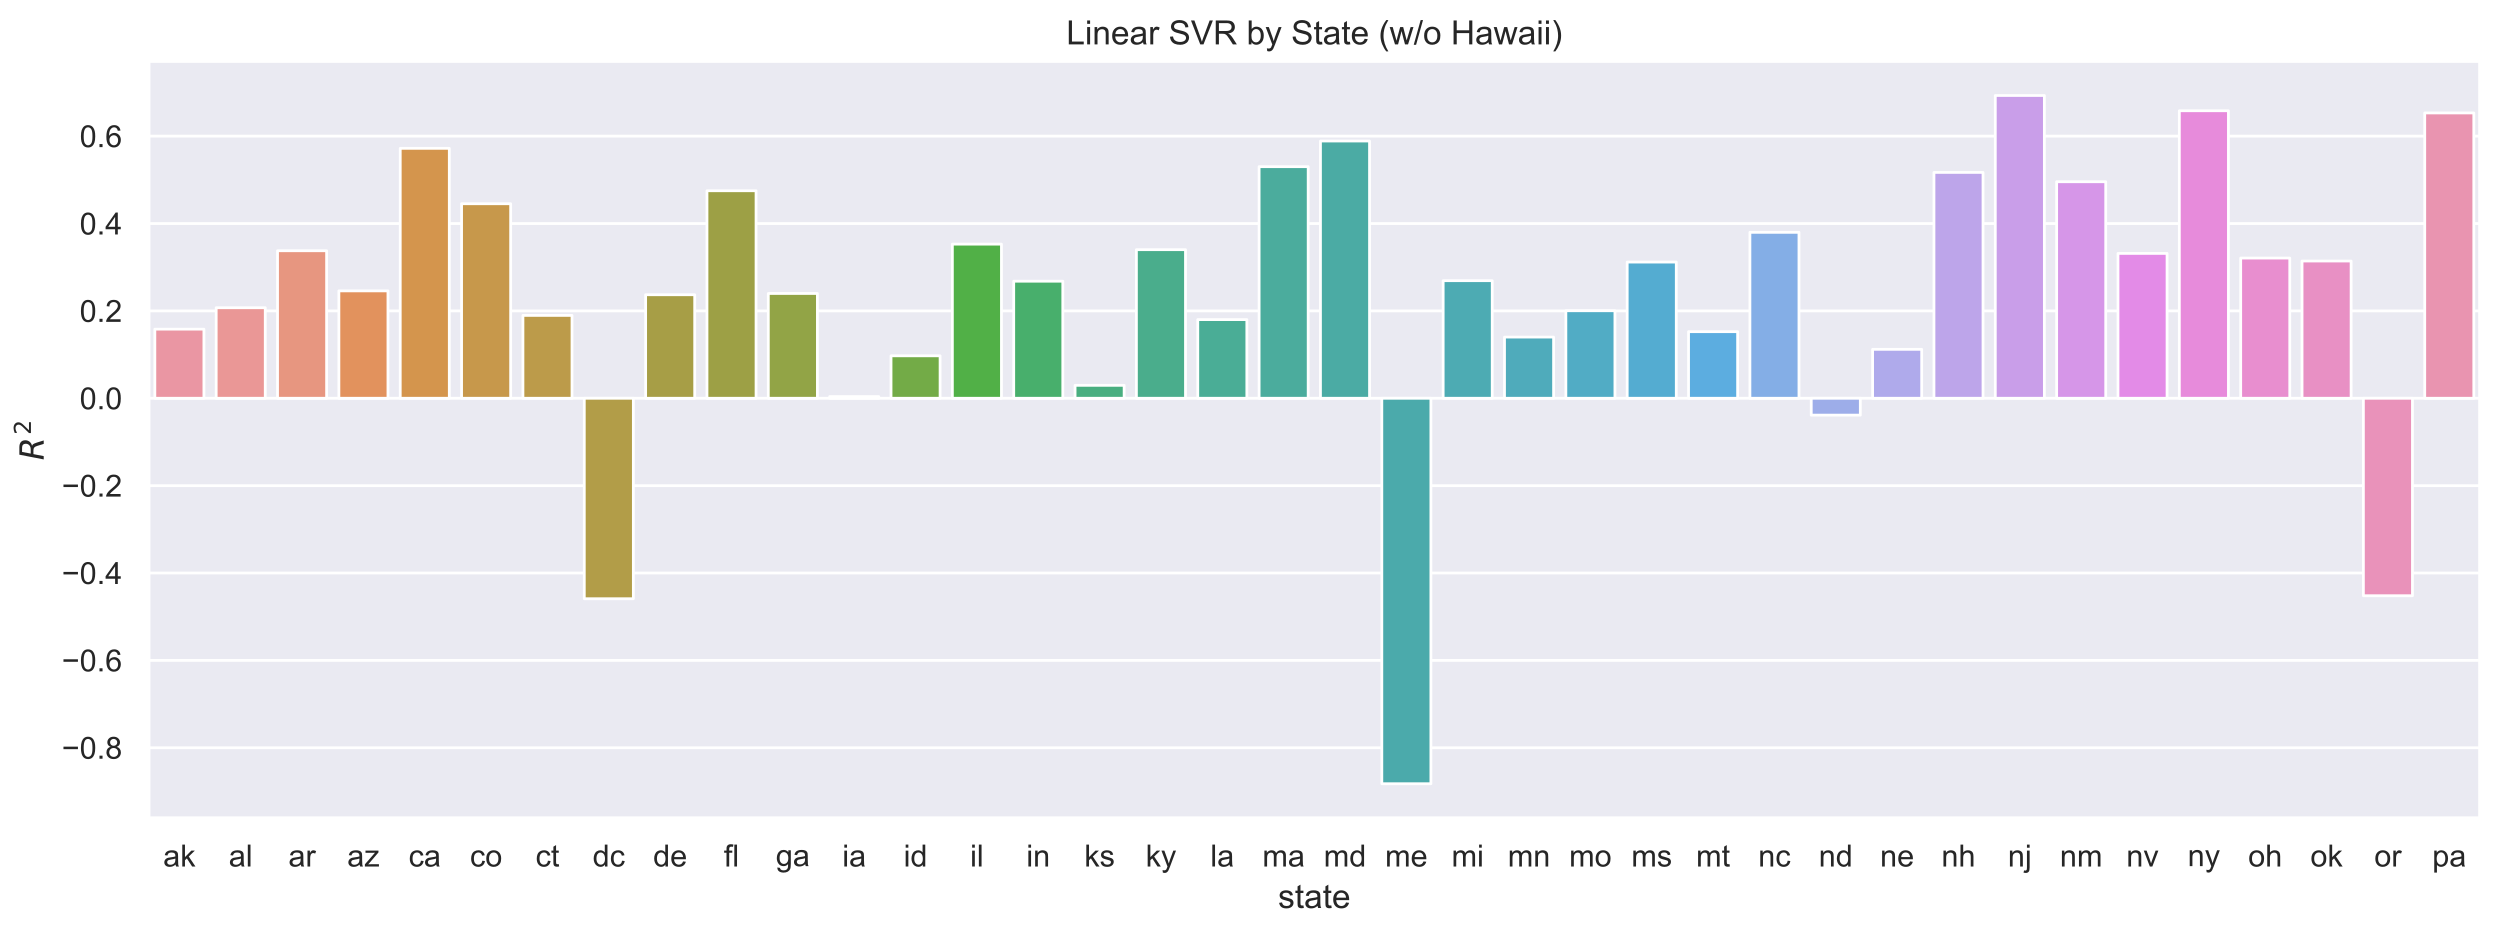 <?xml version="1.0" encoding="utf-8" standalone="no"?>
<!DOCTYPE svg PUBLIC "-//W3C//DTD SVG 1.1//EN"
  "http://www.w3.org/Graphics/SVG/1.1/DTD/svg11.dtd">
<!-- Created with matplotlib (https://matplotlib.org/) -->
<svg height="335.599pt" version="1.1" viewBox="0 0 897.589 335.599" width="897.589pt" xmlns="http://www.w3.org/2000/svg" xmlns:xlink="http://www.w3.org/1999/xlink">
 <defs>
  <style type="text/css">*{stroke-linecap:butt;stroke-linejoin:round;}</style>
 </defs>
 <g id="figure_1">
  <g id="patch_1">
   <path d="M 0 335.599 
L 897.589 335.599 
L 897.589 0 
L 0 0 
z
" style="fill:#ffffff;"/>
  </g>
  <g id="axes_1">
   <g id="patch_2">
    <path d="M 53.389 293.736 
L 890.389 293.736 
L 890.389 21.936 
L 53.389 21.936 
z
" style="fill:#eaeaf2;"/>
   </g>
   <g id="matplotlib.axis_1">
    <g id="xtick_1">
     <g id="text_1">
      <!-- ak -->
      <g style="fill:#262626;" transform="translate(58.594 311.109)scale(0.11 -0.11)">
       <defs>
        <path d="M 40.438 6.391 
Q 35.547 2.25 31.031 0.531 
Q 26.516 -1.172 21.344 -1.172 
Q 12.797 -1.172 8.203 3 
Q 3.609 7.172 3.609 13.672 
Q 3.609 17.484 5.344 20.625 
Q 7.078 23.781 9.891 25.688 
Q 12.703 27.594 16.219 28.562 
Q 18.797 29.25 24.031 29.891 
Q 34.672 31.156 39.703 32.906 
Q 39.75 34.719 39.75 35.203 
Q 39.75 40.578 37.25 42.781 
Q 33.891 45.75 27.25 45.75 
Q 21.047 45.75 18.094 43.578 
Q 15.141 41.406 13.719 35.891 
L 5.125 37.062 
Q 6.297 42.578 8.984 45.969 
Q 11.672 49.359 16.75 51.188 
Q 21.828 53.031 28.516 53.031 
Q 35.156 53.031 39.297 51.469 
Q 43.453 49.906 45.406 47.531 
Q 47.359 45.172 48.141 41.547 
Q 48.578 39.312 48.578 33.453 
L 48.578 21.734 
Q 48.578 9.469 49.141 6.219 
Q 49.703 2.984 51.375 0 
L 42.188 0 
Q 40.828 2.734 40.438 6.391 
z
M 39.703 26.031 
Q 34.906 24.078 25.344 22.703 
Q 19.922 21.922 17.672 20.938 
Q 15.438 19.969 14.203 18.094 
Q 12.984 16.219 12.984 13.922 
Q 12.984 10.406 15.641 8.062 
Q 18.312 5.719 23.438 5.719 
Q 28.516 5.719 32.469 7.938 
Q 36.422 10.156 38.281 14.016 
Q 39.703 17 39.703 22.797 
z
" id="ArialMT-97"/>
        <path d="M 6.641 0 
L 6.641 71.578 
L 15.438 71.578 
L 15.438 30.766 
L 36.234 51.859 
L 47.609 51.859 
L 27.781 32.625 
L 49.609 0 
L 38.766 0 
L 21.625 26.516 
L 15.438 20.562 
L 15.438 0 
z
" id="ArialMT-107"/>
       </defs>
       <use xlink:href="#ArialMT-97"/>
       <use x="55.615" xlink:href="#ArialMT-107"/>
      </g>
     </g>
    </g>
    <g id="xtick_2">
     <g id="text_2">
      <!-- al -->
      <g style="fill:#262626;" transform="translate(82.148 311.109)scale(0.11 -0.11)">
       <defs>
        <path d="M 6.391 0 
L 6.391 71.578 
L 15.188 71.578 
L 15.188 0 
z
" id="ArialMT-108"/>
       </defs>
       <use xlink:href="#ArialMT-97"/>
       <use x="55.615" xlink:href="#ArialMT-108"/>
      </g>
     </g>
    </g>
    <g id="xtick_3">
     <g id="text_3">
      <!-- ar -->
      <g style="fill:#262626;" transform="translate(103.565 311.109)scale(0.11 -0.11)">
       <defs>
        <path d="M 6.5 0 
L 6.5 51.859 
L 14.406 51.859 
L 14.406 44 
Q 17.438 49.516 20 51.266 
Q 22.562 53.031 25.641 53.031 
Q 30.078 53.031 34.672 50.203 
L 31.641 42.047 
Q 28.422 43.953 25.203 43.953 
Q 22.312 43.953 20.016 42.219 
Q 17.719 40.484 16.75 37.406 
Q 15.281 32.719 15.281 27.156 
L 15.281 0 
z
" id="ArialMT-114"/>
       </defs>
       <use xlink:href="#ArialMT-97"/>
       <use x="55.615" xlink:href="#ArialMT-114"/>
      </g>
     </g>
    </g>
    <g id="xtick_4">
     <g id="text_4">
      <!-- az -->
      <g style="fill:#262626;" transform="translate(124.673 311.109)scale(0.11 -0.11)">
       <defs>
        <path d="M 1.953 0 
L 1.953 7.125 
L 34.969 45.016 
Q 29.344 44.734 25.047 44.734 
L 3.906 44.734 
L 3.906 51.859 
L 46.297 51.859 
L 46.297 46.047 
L 18.219 13.141 
L 12.797 7.125 
Q 18.703 7.562 23.875 7.562 
L 47.859 7.562 
L 47.859 0 
z
" id="ArialMT-122"/>
       </defs>
       <use xlink:href="#ArialMT-97"/>
       <use x="55.615" xlink:href="#ArialMT-122"/>
      </g>
     </g>
    </g>
    <g id="xtick_5">
     <g id="text_5">
      <!-- ca -->
      <g style="fill:#262626;" transform="translate(146.699 311.109)scale(0.11 -0.11)">
       <defs>
        <path d="M 40.438 19 
L 49.078 17.875 
Q 47.656 8.938 41.812 3.875 
Q 35.984 -1.172 27.484 -1.172 
Q 16.844 -1.172 10.375 5.781 
Q 3.906 12.75 3.906 25.734 
Q 3.906 34.125 6.688 40.422 
Q 9.469 46.734 15.156 49.875 
Q 20.844 53.031 27.547 53.031 
Q 35.984 53.031 41.359 48.75 
Q 46.734 44.484 48.25 36.625 
L 39.703 35.297 
Q 38.484 40.531 35.375 43.156 
Q 32.281 45.797 27.875 45.797 
Q 21.234 45.797 17.078 41.031 
Q 12.938 36.281 12.938 25.984 
Q 12.938 15.531 16.938 10.797 
Q 20.953 6.062 27.391 6.062 
Q 32.562 6.062 36.031 9.234 
Q 39.5 12.406 40.438 19 
z
" id="ArialMT-99"/>
       </defs>
       <use xlink:href="#ArialMT-99"/>
       <use x="50" xlink:href="#ArialMT-97"/>
      </g>
     </g>
    </g>
    <g id="xtick_6">
     <g id="text_6">
      <!-- co -->
      <g style="fill:#262626;" transform="translate(168.725 311.109)scale(0.11 -0.11)">
       <defs>
        <path d="M 3.328 25.922 
Q 3.328 40.328 11.328 47.266 
Q 18.016 53.031 27.641 53.031 
Q 38.328 53.031 45.109 46.016 
Q 51.906 39.016 51.906 26.656 
Q 51.906 16.656 48.906 10.906 
Q 45.906 5.172 40.156 2 
Q 34.422 -1.172 27.641 -1.172 
Q 16.75 -1.172 10.031 5.812 
Q 3.328 12.797 3.328 25.922 
z
M 12.359 25.922 
Q 12.359 15.969 16.703 11.016 
Q 21.047 6.062 27.641 6.062 
Q 34.188 6.062 38.531 11.031 
Q 42.875 16.016 42.875 26.219 
Q 42.875 35.844 38.5 40.797 
Q 34.125 45.75 27.641 45.75 
Q 21.047 45.75 16.703 40.812 
Q 12.359 35.891 12.359 25.922 
z
" id="ArialMT-111"/>
       </defs>
       <use xlink:href="#ArialMT-99"/>
       <use x="50" xlink:href="#ArialMT-111"/>
      </g>
     </g>
    </g>
    <g id="xtick_7">
     <g id="text_7">
      <!-- ct -->
      <g style="fill:#262626;" transform="translate(192.282 311.109)scale(0.11 -0.11)">
       <defs>
        <path d="M 25.781 7.859 
L 27.047 0.094 
Q 23.344 -0.688 20.406 -0.688 
Q 15.625 -0.688 12.984 0.828 
Q 10.359 2.344 9.281 4.812 
Q 8.203 7.281 8.203 15.188 
L 8.203 45.016 
L 1.766 45.016 
L 1.766 51.859 
L 8.203 51.859 
L 8.203 64.703 
L 16.938 69.969 
L 16.938 51.859 
L 25.781 51.859 
L 25.781 45.016 
L 16.938 45.016 
L 16.938 14.703 
Q 16.938 10.938 17.406 9.859 
Q 17.875 8.797 18.922 8.156 
Q 19.969 7.516 21.922 7.516 
Q 23.391 7.516 25.781 7.859 
z
" id="ArialMT-116"/>
       </defs>
       <use xlink:href="#ArialMT-99"/>
       <use x="50" xlink:href="#ArialMT-116"/>
      </g>
     </g>
    </g>
    <g id="xtick_8">
     <g id="text_8">
      <!-- dc -->
      <g style="fill:#262626;" transform="translate(212.778 311.109)scale(0.11 -0.11)">
       <defs>
        <path d="M 40.234 0 
L 40.234 6.547 
Q 35.297 -1.172 25.734 -1.172 
Q 19.531 -1.172 14.328 2.25 
Q 9.125 5.672 6.266 11.797 
Q 3.422 17.922 3.422 25.875 
Q 3.422 33.641 6 39.969 
Q 8.594 46.297 13.766 49.656 
Q 18.953 53.031 25.344 53.031 
Q 30.031 53.031 33.688 51.047 
Q 37.359 49.078 39.656 45.906 
L 39.656 71.578 
L 48.391 71.578 
L 48.391 0 
z
M 12.453 25.875 
Q 12.453 15.922 16.641 10.984 
Q 20.844 6.062 26.562 6.062 
Q 32.328 6.062 36.344 10.766 
Q 40.375 15.484 40.375 25.141 
Q 40.375 35.797 36.266 40.766 
Q 32.172 45.75 26.172 45.75 
Q 20.312 45.75 16.375 40.969 
Q 12.453 36.188 12.453 25.875 
z
" id="ArialMT-100"/>
       </defs>
       <use xlink:href="#ArialMT-100"/>
       <use x="55.615" xlink:href="#ArialMT-99"/>
      </g>
     </g>
    </g>
    <g id="xtick_9">
     <g id="text_9">
      <!-- de -->
      <g style="fill:#262626;" transform="translate(234.496 311.109)scale(0.11 -0.11)">
       <defs>
        <path d="M 42.094 16.703 
L 51.172 15.578 
Q 49.031 7.625 43.219 3.219 
Q 37.406 -1.172 28.375 -1.172 
Q 17 -1.172 10.328 5.828 
Q 3.656 12.844 3.656 25.484 
Q 3.656 38.578 10.391 45.797 
Q 17.141 53.031 27.875 53.031 
Q 38.281 53.031 44.875 45.953 
Q 51.469 38.875 51.469 26.031 
Q 51.469 25.25 51.422 23.688 
L 12.75 23.688 
Q 13.234 15.141 17.578 10.594 
Q 21.922 6.062 28.422 6.062 
Q 33.25 6.062 36.672 8.594 
Q 40.094 11.141 42.094 16.703 
z
M 13.234 30.906 
L 42.188 30.906 
Q 41.609 37.453 38.875 40.719 
Q 34.672 45.797 27.984 45.797 
Q 21.922 45.797 17.797 41.75 
Q 13.672 37.703 13.234 30.906 
z
" id="ArialMT-101"/>
       </defs>
       <use xlink:href="#ArialMT-100"/>
       <use x="55.615" xlink:href="#ArialMT-101"/>
      </g>
     </g>
    </g>
    <g id="xtick_10">
     <g id="text_10">
      <!-- fl -->
      <g style="fill:#262626;" transform="translate(259.889 311.109)scale(0.11 -0.11)">
       <defs>
        <path d="M 8.688 0 
L 8.688 45.016 
L 0.922 45.016 
L 0.922 51.859 
L 8.688 51.859 
L 8.688 57.375 
Q 8.688 62.594 9.625 65.141 
Q 10.891 68.562 14.078 70.672 
Q 17.281 72.797 23.047 72.797 
Q 26.766 72.797 31.25 71.922 
L 29.938 64.266 
Q 27.203 64.75 24.75 64.75 
Q 20.75 64.75 19.094 63.031 
Q 17.438 61.328 17.438 56.641 
L 17.438 51.859 
L 27.547 51.859 
L 27.547 45.016 
L 17.438 45.016 
L 17.438 0 
z
" id="ArialMT-102"/>
       </defs>
       <use xlink:href="#ArialMT-102"/>
       <use x="27.783" xlink:href="#ArialMT-108"/>
      </g>
     </g>
    </g>
    <g id="xtick_11">
     <g id="text_11">
      <!-- ga -->
      <g style="fill:#262626;" transform="translate(278.548 310.98)scale(0.11 -0.11)">
       <defs>
        <path d="M 4.984 -4.297 
L 13.531 -5.562 
Q 14.062 -9.516 16.5 -11.328 
Q 19.781 -13.766 25.438 -13.766 
Q 31.547 -13.766 34.859 -11.328 
Q 38.188 -8.891 39.359 -4.5 
Q 40.047 -1.812 39.984 6.781 
Q 34.234 0 25.641 0 
Q 14.938 0 9.078 7.719 
Q 3.219 15.438 3.219 26.219 
Q 3.219 33.641 5.906 39.906 
Q 8.594 46.188 13.688 49.609 
Q 18.797 53.031 25.688 53.031 
Q 34.859 53.031 40.828 45.609 
L 40.828 51.859 
L 48.922 51.859 
L 48.922 7.031 
Q 48.922 -5.078 46.453 -10.125 
Q 44 -15.188 38.641 -18.109 
Q 33.297 -21.047 25.484 -21.047 
Q 16.219 -21.047 10.5 -16.875 
Q 4.781 -12.703 4.984 -4.297 
z
M 12.25 26.859 
Q 12.25 16.656 16.297 11.969 
Q 20.359 7.281 26.469 7.281 
Q 32.516 7.281 36.609 11.938 
Q 40.719 16.609 40.719 26.562 
Q 40.719 36.078 36.5 40.906 
Q 32.281 45.75 26.312 45.75 
Q 20.453 45.75 16.344 40.984 
Q 12.25 36.234 12.25 26.859 
z
" id="ArialMT-103"/>
       </defs>
       <use xlink:href="#ArialMT-103"/>
       <use x="55.615" xlink:href="#ArialMT-97"/>
      </g>
     </g>
    </g>
    <g id="xtick_12">
     <g id="text_12">
      <!-- ia -->
      <g style="fill:#262626;" transform="translate(302.411 311.109)scale(0.11 -0.11)">
       <defs>
        <path d="M 6.641 61.469 
L 6.641 71.578 
L 15.438 71.578 
L 15.438 61.469 
z
M 6.641 0 
L 6.641 51.859 
L 15.438 51.859 
L 15.438 0 
z
" id="ArialMT-105"/>
       </defs>
       <use xlink:href="#ArialMT-105"/>
       <use x="22.217" xlink:href="#ArialMT-97"/>
      </g>
     </g>
    </g>
    <g id="xtick_13">
     <g id="text_13">
      <!-- id -->
      <g style="fill:#262626;" transform="translate(324.437 311.109)scale(0.11 -0.11)">
       <use xlink:href="#ArialMT-105"/>
       <use x="22.217" xlink:href="#ArialMT-100"/>
      </g>
     </g>
    </g>
    <g id="xtick_14">
     <g id="text_14">
      <!-- il -->
      <g style="fill:#262626;" transform="translate(348.3 311.109)scale(0.11 -0.11)">
       <use xlink:href="#ArialMT-105"/>
       <use x="22.217" xlink:href="#ArialMT-108"/>
      </g>
     </g>
    </g>
    <g id="xtick_15">
     <g id="text_15">
      <!-- in -->
      <g style="fill:#262626;" transform="translate(368.49 311.109)scale(0.11 -0.11)">
       <defs>
        <path d="M 6.594 0 
L 6.594 51.859 
L 14.5 51.859 
L 14.5 44.484 
Q 20.219 53.031 31 53.031 
Q 35.688 53.031 39.625 51.344 
Q 43.562 49.656 45.516 46.922 
Q 47.469 44.188 48.25 40.438 
Q 48.734 37.984 48.734 31.891 
L 48.734 0 
L 39.938 0 
L 39.938 31.547 
Q 39.938 36.922 38.906 39.578 
Q 37.891 42.234 35.281 43.812 
Q 32.672 45.406 29.156 45.406 
Q 23.531 45.406 19.453 41.844 
Q 15.375 38.281 15.375 28.328 
L 15.375 0 
z
" id="ArialMT-110"/>
       </defs>
       <use xlink:href="#ArialMT-105"/>
       <use x="22.217" xlink:href="#ArialMT-110"/>
      </g>
     </g>
    </g>
    <g id="xtick_16">
     <g id="text_16">
      <!-- ks -->
      <g style="fill:#262626;" transform="translate(389.297 311.109)scale(0.11 -0.11)">
       <defs>
        <path d="M 3.078 15.484 
L 11.766 16.844 
Q 12.5 11.625 15.844 8.844 
Q 19.188 6.062 25.203 6.062 
Q 31.25 6.062 34.172 8.516 
Q 37.109 10.984 37.109 14.312 
Q 37.109 17.281 34.516 19 
Q 32.719 20.172 25.531 21.969 
Q 15.875 24.422 12.141 26.203 
Q 8.406 27.984 6.469 31.125 
Q 4.547 34.281 4.547 38.094 
Q 4.547 41.547 6.125 44.5 
Q 7.719 47.469 10.453 49.422 
Q 12.5 50.922 16.031 51.969 
Q 19.578 53.031 23.641 53.031 
Q 29.734 53.031 34.344 51.266 
Q 38.969 49.516 41.156 46.5 
Q 43.359 43.5 44.188 38.484 
L 35.594 37.312 
Q 35.016 41.312 32.203 43.547 
Q 29.391 45.797 24.266 45.797 
Q 18.219 45.797 15.625 43.797 
Q 13.031 41.797 13.031 39.109 
Q 13.031 37.406 14.109 36.031 
Q 15.188 34.625 17.484 33.688 
Q 18.797 33.203 25.25 31.453 
Q 34.578 28.953 38.25 27.359 
Q 41.938 25.781 44.031 22.75 
Q 46.141 19.734 46.141 15.234 
Q 46.141 10.844 43.578 6.953 
Q 41.016 3.078 36.172 0.953 
Q 31.344 -1.172 25.25 -1.172 
Q 15.141 -1.172 9.844 3.031 
Q 4.547 7.234 3.078 15.484 
z
" id="ArialMT-115"/>
       </defs>
       <use xlink:href="#ArialMT-107"/>
       <use x="50" xlink:href="#ArialMT-115"/>
      </g>
     </g>
    </g>
    <g id="xtick_17">
     <g id="text_17">
      <!-- ky -->
      <g style="fill:#262626;" transform="translate(411.323 311.109)scale(0.11 -0.11)">
       <defs>
        <path d="M 6.203 -19.969 
L 5.219 -11.719 
Q 8.109 -12.5 10.25 -12.5 
Q 13.188 -12.5 14.938 -11.516 
Q 16.703 -10.547 17.828 -8.797 
Q 18.656 -7.469 20.516 -2.25 
Q 20.75 -1.516 21.297 -0.094 
L 1.609 51.859 
L 11.078 51.859 
L 21.875 21.828 
Q 23.969 16.109 25.641 9.812 
Q 27.156 15.875 29.25 21.625 
L 40.328 51.859 
L 49.125 51.859 
L 29.391 -0.875 
Q 26.219 -9.422 24.469 -12.641 
Q 22.125 -17 19.094 -19.016 
Q 16.062 -21.047 11.859 -21.047 
Q 9.328 -21.047 6.203 -19.969 
z
" id="ArialMT-121"/>
       </defs>
       <use xlink:href="#ArialMT-107"/>
       <use x="50" xlink:href="#ArialMT-121"/>
      </g>
     </g>
    </g>
    <g id="xtick_18">
     <g id="text_18">
      <!-- la -->
      <g style="fill:#262626;" transform="translate(434.569 311.109)scale(0.11 -0.11)">
       <use xlink:href="#ArialMT-108"/>
       <use x="22.217" xlink:href="#ArialMT-97"/>
      </g>
     </g>
    </g>
    <g id="xtick_19">
     <g id="text_19">
      <!-- ma -->
      <g style="fill:#262626;" transform="translate(453.236 311.109)scale(0.11 -0.11)">
       <defs>
        <path d="M 6.594 0 
L 6.594 51.859 
L 14.453 51.859 
L 14.453 44.578 
Q 16.891 48.391 20.938 50.703 
Q 25 53.031 30.172 53.031 
Q 35.938 53.031 39.625 50.641 
Q 43.312 48.25 44.828 43.953 
Q 50.984 53.031 60.844 53.031 
Q 68.562 53.031 72.703 48.75 
Q 76.859 44.484 76.859 35.594 
L 76.859 0 
L 68.109 0 
L 68.109 32.672 
Q 68.109 37.938 67.25 40.25 
Q 66.406 42.578 64.156 43.984 
Q 61.922 45.406 58.891 45.406 
Q 53.422 45.406 49.797 41.766 
Q 46.188 38.141 46.188 30.125 
L 46.188 0 
L 37.406 0 
L 37.406 33.688 
Q 37.406 39.547 35.25 42.469 
Q 33.109 45.406 28.219 45.406 
Q 24.516 45.406 21.359 43.453 
Q 18.219 41.5 16.797 37.734 
Q 15.375 33.984 15.375 26.906 
L 15.375 0 
z
" id="ArialMT-109"/>
       </defs>
       <use xlink:href="#ArialMT-109"/>
       <use x="83.301" xlink:href="#ArialMT-97"/>
      </g>
     </g>
    </g>
    <g id="xtick_20">
     <g id="text_20">
      <!-- md -->
      <g style="fill:#262626;" transform="translate(475.262 311.109)scale(0.11 -0.11)">
       <use xlink:href="#ArialMT-109"/>
       <use x="83.301" xlink:href="#ArialMT-100"/>
      </g>
     </g>
    </g>
    <g id="xtick_21">
     <g id="text_21">
      <!-- me -->
      <g style="fill:#262626;" transform="translate(497.289 311.109)scale(0.11 -0.11)">
       <use xlink:href="#ArialMT-109"/>
       <use x="83.301" xlink:href="#ArialMT-101"/>
      </g>
     </g>
    </g>
    <g id="xtick_22">
     <g id="text_22">
      <!-- mi -->
      <g style="fill:#262626;" transform="translate(521.151 311.109)scale(0.11 -0.11)">
       <use xlink:href="#ArialMT-109"/>
       <use x="83.301" xlink:href="#ArialMT-105"/>
      </g>
     </g>
    </g>
    <g id="xtick_23">
     <g id="text_23">
      <!-- mn -->
      <g style="fill:#262626;" transform="translate(541.341 311.109)scale(0.11 -0.11)">
       <use xlink:href="#ArialMT-109"/>
       <use x="83.301" xlink:href="#ArialMT-110"/>
      </g>
     </g>
    </g>
    <g id="xtick_24">
     <g id="text_24">
      <!-- mo -->
      <g style="fill:#262626;" transform="translate(563.368 311.109)scale(0.11 -0.11)">
       <use xlink:href="#ArialMT-109"/>
       <use x="83.301" xlink:href="#ArialMT-111"/>
      </g>
     </g>
    </g>
    <g id="xtick_25">
     <g id="text_25">
      <!-- ms -->
      <g style="fill:#262626;" transform="translate(585.702 311.109)scale(0.11 -0.11)">
       <use xlink:href="#ArialMT-109"/>
       <use x="83.301" xlink:href="#ArialMT-115"/>
      </g>
     </g>
    </g>
    <g id="xtick_26">
     <g id="text_26">
      <!-- mt -->
      <g style="fill:#262626;" transform="translate(608.951 311.109)scale(0.11 -0.11)">
       <use xlink:href="#ArialMT-109"/>
       <use x="83.301" xlink:href="#ArialMT-116"/>
      </g>
     </g>
    </g>
    <g id="xtick_27">
     <g id="text_27">
      <!-- nc -->
      <g style="fill:#262626;" transform="translate(631.278 311.109)scale(0.11 -0.11)">
       <use xlink:href="#ArialMT-110"/>
       <use x="55.615" xlink:href="#ArialMT-99"/>
      </g>
     </g>
    </g>
    <g id="xtick_28">
     <g id="text_28">
      <!-- nd -->
      <g style="fill:#262626;" transform="translate(652.996 311.109)scale(0.11 -0.11)">
       <use xlink:href="#ArialMT-110"/>
       <use x="55.615" xlink:href="#ArialMT-100"/>
      </g>
     </g>
    </g>
    <g id="xtick_29">
     <g id="text_29">
      <!-- ne -->
      <g style="fill:#262626;" transform="translate(675.022 311.109)scale(0.11 -0.11)">
       <use xlink:href="#ArialMT-110"/>
       <use x="55.615" xlink:href="#ArialMT-101"/>
      </g>
     </g>
    </g>
    <g id="xtick_30">
     <g id="text_30">
      <!-- nh -->
      <g style="fill:#262626;" transform="translate(697.048 311.109)scale(0.11 -0.11)">
       <defs>
        <path d="M 6.594 0 
L 6.594 71.578 
L 15.375 71.578 
L 15.375 45.906 
Q 21.531 53.031 30.906 53.031 
Q 36.672 53.031 40.922 50.75 
Q 45.172 48.484 47 44.484 
Q 48.828 40.484 48.828 32.859 
L 48.828 0 
L 40.047 0 
L 40.047 32.859 
Q 40.047 39.453 37.188 42.453 
Q 34.328 45.453 29.109 45.453 
Q 25.203 45.453 21.75 43.422 
Q 18.312 41.406 16.844 37.938 
Q 15.375 34.469 15.375 28.375 
L 15.375 0 
z
" id="ArialMT-104"/>
       </defs>
       <use xlink:href="#ArialMT-110"/>
       <use x="55.615" xlink:href="#ArialMT-104"/>
      </g>
     </g>
    </g>
    <g id="xtick_31">
     <g id="text_31">
      <!-- nj -->
      <g style="fill:#262626;" transform="translate(720.911 311.109)scale(0.11 -0.11)">
       <defs>
        <path d="M 6.547 61.375 
L 6.547 71.578 
L 15.328 71.578 
L 15.328 61.375 
z
M -4.594 -20.125 
L -2.938 -12.641 
Q -0.297 -13.328 1.219 -13.328 
Q 3.906 -13.328 5.219 -11.547 
Q 6.547 -9.766 6.547 -2.641 
L 6.547 51.859 
L 15.328 51.859 
L 15.328 -2.828 
Q 15.328 -12.406 12.844 -16.156 
Q 9.672 -21.047 2.297 -21.047 
Q -1.266 -21.047 -4.594 -20.125 
z
" id="ArialMT-106"/>
       </defs>
       <use xlink:href="#ArialMT-110"/>
       <use x="55.615" xlink:href="#ArialMT-106"/>
      </g>
     </g>
    </g>
    <g id="xtick_32">
     <g id="text_32">
      <!-- nm -->
      <g style="fill:#262626;" transform="translate(739.578 311.109)scale(0.11 -0.11)">
       <use xlink:href="#ArialMT-110"/>
       <use x="55.615" xlink:href="#ArialMT-109"/>
      </g>
     </g>
    </g>
    <g id="xtick_33">
     <g id="text_33">
      <!-- nv -->
      <g style="fill:#262626;" transform="translate(763.436 311.109)scale(0.11 -0.11)">
       <defs>
        <path d="M 21 0 
L 1.266 51.859 
L 10.547 51.859 
L 21.688 20.797 
Q 23.484 15.766 25 10.359 
Q 26.172 14.453 28.266 20.219 
L 39.797 51.859 
L 48.828 51.859 
L 29.203 0 
z
" id="ArialMT-118"/>
       </defs>
       <use xlink:href="#ArialMT-110"/>
       <use x="55.615" xlink:href="#ArialMT-118"/>
      </g>
     </g>
    </g>
    <g id="xtick_34">
     <g id="text_34">
      <!-- ny -->
      <g style="fill:#262626;" transform="translate(785.462 310.98)scale(0.11 -0.11)">
       <use xlink:href="#ArialMT-110"/>
       <use x="55.615" xlink:href="#ArialMT-121"/>
      </g>
     </g>
    </g>
    <g id="xtick_35">
     <g id="text_35">
      <!-- oh -->
      <g style="fill:#262626;" transform="translate(807.18 311.109)scale(0.11 -0.11)">
       <use xlink:href="#ArialMT-111"/>
       <use x="55.615" xlink:href="#ArialMT-104"/>
      </g>
     </g>
    </g>
    <g id="xtick_36">
     <g id="text_36">
      <!-- ok -->
      <g style="fill:#262626;" transform="translate(829.515 311.109)scale(0.11 -0.11)">
       <use xlink:href="#ArialMT-111"/>
       <use x="55.615" xlink:href="#ArialMT-107"/>
      </g>
     </g>
    </g>
    <g id="xtick_37">
     <g id="text_37">
      <!-- or -->
      <g style="fill:#262626;" transform="translate(852.46 311.109)scale(0.11 -0.11)">
       <use xlink:href="#ArialMT-111"/>
       <use x="55.615" xlink:href="#ArialMT-114"/>
      </g>
     </g>
    </g>
    <g id="xtick_38">
     <g id="text_38">
      <!-- pa -->
      <g style="fill:#262626;" transform="translate(873.259 311.109)scale(0.11 -0.11)">
       <defs>
        <path d="M 6.594 -19.875 
L 6.594 51.859 
L 14.594 51.859 
L 14.594 45.125 
Q 17.438 49.078 21 51.047 
Q 24.562 53.031 29.641 53.031 
Q 36.281 53.031 41.359 49.609 
Q 46.438 46.188 49.016 39.953 
Q 51.609 33.734 51.609 26.312 
Q 51.609 18.359 48.75 11.984 
Q 45.906 5.609 40.453 2.219 
Q 35.016 -1.172 29 -1.172 
Q 24.609 -1.172 21.109 0.688 
Q 17.625 2.547 15.375 5.375 
L 15.375 -19.875 
z
M 14.547 25.641 
Q 14.547 15.625 18.594 10.844 
Q 22.656 6.062 28.422 6.062 
Q 34.281 6.062 38.453 11.016 
Q 42.625 15.969 42.625 26.375 
Q 42.625 36.281 38.547 41.203 
Q 34.469 46.141 28.812 46.141 
Q 23.188 46.141 18.859 40.891 
Q 14.547 35.641 14.547 25.641 
z
" id="ArialMT-112"/>
       </defs>
       <use xlink:href="#ArialMT-112"/>
       <use x="55.615" xlink:href="#ArialMT-97"/>
      </g>
     </g>
    </g>
    <g id="text_39">
     <!-- state -->
     <g style="fill:#262626;" transform="translate(458.882 326.014)scale(0.12 -0.12)">
      <use xlink:href="#ArialMT-115"/>
      <use x="50" xlink:href="#ArialMT-116"/>
      <use x="77.783" xlink:href="#ArialMT-97"/>
      <use x="133.398" xlink:href="#ArialMT-116"/>
      <use x="161.182" xlink:href="#ArialMT-101"/>
     </g>
    </g>
   </g>
   <g id="matplotlib.axis_2">
    <g id="ytick_1">
     <g id="line2d_1">
      <path clip-path="url(#p186b177f32)" d="M 53.389 268.473 
L 890.389 268.473 
" style="fill:none;stroke:#ffffff;stroke-linecap:round;"/>
     </g>
     <g id="text_40">
      <!-- −0.8 -->
      <g style="fill:#262626;" transform="translate(22.174 272.41)scale(0.11 -0.11)">
       <defs>
        <path d="M 52.828 31.203 
L 5.562 31.203 
L 5.562 39.406 
L 52.828 39.406 
z
" id="ArialMT-8722"/>
        <path d="M 4.156 35.297 
Q 4.156 48 6.766 55.734 
Q 9.375 63.484 14.516 67.672 
Q 19.672 71.875 27.484 71.875 
Q 33.25 71.875 37.594 69.547 
Q 41.938 67.234 44.766 62.859 
Q 47.609 58.5 49.219 52.219 
Q 50.828 45.953 50.828 35.297 
Q 50.828 22.703 48.234 14.969 
Q 45.656 7.234 40.5 3 
Q 35.359 -1.219 27.484 -1.219 
Q 17.141 -1.219 11.234 6.203 
Q 4.156 15.141 4.156 35.297 
z
M 13.188 35.297 
Q 13.188 17.672 17.312 11.828 
Q 21.438 6 27.484 6 
Q 33.547 6 37.672 11.859 
Q 41.797 17.719 41.797 35.297 
Q 41.797 52.984 37.672 58.781 
Q 33.547 64.594 27.391 64.594 
Q 21.344 64.594 17.719 59.469 
Q 13.188 52.938 13.188 35.297 
z
" id="ArialMT-48"/>
        <path d="M 9.078 0 
L 9.078 10.016 
L 19.094 10.016 
L 19.094 0 
z
" id="ArialMT-46"/>
        <path d="M 17.672 38.812 
Q 12.203 40.828 9.562 44.531 
Q 6.938 48.25 6.938 53.422 
Q 6.938 61.234 12.547 66.547 
Q 18.172 71.875 27.484 71.875 
Q 36.859 71.875 42.578 66.422 
Q 48.297 60.984 48.297 53.172 
Q 48.297 48.188 45.672 44.5 
Q 43.062 40.828 37.75 38.812 
Q 44.344 36.672 47.781 31.875 
Q 51.219 27.094 51.219 20.453 
Q 51.219 11.281 44.719 5.031 
Q 38.234 -1.219 27.641 -1.219 
Q 17.047 -1.219 10.547 5.047 
Q 4.047 11.328 4.047 20.703 
Q 4.047 27.688 7.594 32.391 
Q 11.141 37.109 17.672 38.812 
z
M 15.922 53.719 
Q 15.922 48.641 19.188 45.406 
Q 22.469 42.188 27.688 42.188 
Q 32.766 42.188 36.016 45.375 
Q 39.266 48.578 39.266 53.219 
Q 39.266 58.062 35.906 61.359 
Q 32.562 64.656 27.594 64.656 
Q 22.562 64.656 19.234 61.422 
Q 15.922 58.203 15.922 53.719 
z
M 13.094 20.656 
Q 13.094 16.891 14.875 13.375 
Q 16.656 9.859 20.172 7.922 
Q 23.688 6 27.734 6 
Q 34.031 6 38.125 10.047 
Q 42.234 14.109 42.234 20.359 
Q 42.234 26.703 38.016 30.859 
Q 33.797 35.016 27.438 35.016 
Q 21.234 35.016 17.156 30.906 
Q 13.094 26.812 13.094 20.656 
z
" id="ArialMT-56"/>
       </defs>
       <use xlink:href="#ArialMT-8722"/>
       <use x="58.398" xlink:href="#ArialMT-48"/>
       <use x="114.014" xlink:href="#ArialMT-46"/>
       <use x="141.797" xlink:href="#ArialMT-56"/>
      </g>
     </g>
    </g>
    <g id="ytick_2">
     <g id="line2d_2">
      <path clip-path="url(#p186b177f32)" d="M 53.389 237.103 
L 890.389 237.103 
" style="fill:none;stroke:#ffffff;stroke-linecap:round;"/>
     </g>
     <g id="text_41">
      <!-- −0.6 -->
      <g style="fill:#262626;" transform="translate(22.174 241.04)scale(0.11 -0.11)">
       <defs>
        <path d="M 49.75 54.047 
L 41.016 53.375 
Q 39.844 58.547 37.703 60.891 
Q 34.125 64.656 28.906 64.656 
Q 24.703 64.656 21.531 62.312 
Q 17.391 59.281 14.984 53.469 
Q 12.594 47.656 12.5 36.922 
Q 15.672 41.75 20.266 44.094 
Q 24.859 46.438 29.891 46.438 
Q 38.672 46.438 44.844 39.969 
Q 51.031 33.5 51.031 23.25 
Q 51.031 16.5 48.125 10.719 
Q 45.219 4.938 40.141 1.859 
Q 35.062 -1.219 28.609 -1.219 
Q 17.625 -1.219 10.688 6.859 
Q 3.766 14.938 3.766 33.5 
Q 3.766 54.25 11.422 63.672 
Q 18.109 71.875 29.438 71.875 
Q 37.891 71.875 43.281 67.141 
Q 48.688 62.406 49.75 54.047 
z
M 13.875 23.188 
Q 13.875 18.656 15.797 14.5 
Q 17.719 10.359 21.188 8.172 
Q 24.656 6 28.469 6 
Q 34.031 6 38.031 10.484 
Q 42.047 14.984 42.047 22.703 
Q 42.047 30.125 38.078 34.391 
Q 34.125 38.672 28.125 38.672 
Q 22.172 38.672 18.016 34.391 
Q 13.875 30.125 13.875 23.188 
z
" id="ArialMT-54"/>
       </defs>
       <use xlink:href="#ArialMT-8722"/>
       <use x="58.398" xlink:href="#ArialMT-48"/>
       <use x="114.014" xlink:href="#ArialMT-46"/>
       <use x="141.797" xlink:href="#ArialMT-54"/>
      </g>
     </g>
    </g>
    <g id="ytick_3">
     <g id="line2d_3">
      <path clip-path="url(#p186b177f32)" d="M 53.389 205.734 
L 890.389 205.734 
" style="fill:none;stroke:#ffffff;stroke-linecap:round;"/>
     </g>
     <g id="text_42">
      <!-- −0.4 -->
      <g style="fill:#262626;" transform="translate(22.174 209.671)scale(0.11 -0.11)">
       <defs>
        <path d="M 32.328 0 
L 32.328 17.141 
L 1.266 17.141 
L 1.266 25.203 
L 33.938 71.578 
L 41.109 71.578 
L 41.109 25.203 
L 50.781 25.203 
L 50.781 17.141 
L 41.109 17.141 
L 41.109 0 
z
M 32.328 25.203 
L 32.328 57.469 
L 9.906 25.203 
z
" id="ArialMT-52"/>
       </defs>
       <use xlink:href="#ArialMT-8722"/>
       <use x="58.398" xlink:href="#ArialMT-48"/>
       <use x="114.014" xlink:href="#ArialMT-46"/>
       <use x="141.797" xlink:href="#ArialMT-52"/>
      </g>
     </g>
    </g>
    <g id="ytick_4">
     <g id="line2d_4">
      <path clip-path="url(#p186b177f32)" d="M 53.389 174.364 
L 890.389 174.364 
" style="fill:none;stroke:#ffffff;stroke-linecap:round;"/>
     </g>
     <g id="text_43">
      <!-- −0.2 -->
      <g style="fill:#262626;" transform="translate(22.174 178.301)scale(0.11 -0.11)">
       <defs>
        <path d="M 50.344 8.453 
L 50.344 0 
L 3.031 0 
Q 2.938 3.172 4.047 6.109 
Q 5.859 10.938 9.828 15.625 
Q 13.812 20.312 21.344 26.469 
Q 33.016 36.031 37.109 41.625 
Q 41.219 47.219 41.219 52.203 
Q 41.219 57.422 37.469 61 
Q 33.734 64.594 27.734 64.594 
Q 21.391 64.594 17.578 60.781 
Q 13.766 56.984 13.719 50.25 
L 4.688 51.172 
Q 5.609 61.281 11.656 66.578 
Q 17.719 71.875 27.938 71.875 
Q 38.234 71.875 44.234 66.156 
Q 50.25 60.453 50.25 52 
Q 50.25 47.703 48.484 43.547 
Q 46.734 39.406 42.656 34.812 
Q 38.578 30.219 29.109 22.219 
Q 21.188 15.578 18.938 13.203 
Q 16.703 10.844 15.234 8.453 
z
" id="ArialMT-50"/>
       </defs>
       <use xlink:href="#ArialMT-8722"/>
       <use x="58.398" xlink:href="#ArialMT-48"/>
       <use x="114.014" xlink:href="#ArialMT-46"/>
       <use x="141.797" xlink:href="#ArialMT-50"/>
      </g>
     </g>
    </g>
    <g id="ytick_5">
     <g id="line2d_5">
      <path clip-path="url(#p186b177f32)" d="M 53.389 142.995 
L 890.389 142.995 
" style="fill:none;stroke:#ffffff;stroke-linecap:round;"/>
     </g>
     <g id="text_44">
      <!-- 0.0 -->
      <g style="fill:#262626;" transform="translate(28.599 146.932)scale(0.11 -0.11)">
       <use xlink:href="#ArialMT-48"/>
       <use x="55.615" xlink:href="#ArialMT-46"/>
       <use x="83.398" xlink:href="#ArialMT-48"/>
      </g>
     </g>
    </g>
    <g id="ytick_6">
     <g id="line2d_6">
      <path clip-path="url(#p186b177f32)" d="M 53.389 111.625 
L 890.389 111.625 
" style="fill:none;stroke:#ffffff;stroke-linecap:round;"/>
     </g>
     <g id="text_45">
      <!-- 0.2 -->
      <g style="fill:#262626;" transform="translate(28.599 115.562)scale(0.11 -0.11)">
       <use xlink:href="#ArialMT-48"/>
       <use x="55.615" xlink:href="#ArialMT-46"/>
       <use x="83.398" xlink:href="#ArialMT-50"/>
      </g>
     </g>
    </g>
    <g id="ytick_7">
     <g id="line2d_7">
      <path clip-path="url(#p186b177f32)" d="M 53.389 80.256 
L 890.389 80.256 
" style="fill:none;stroke:#ffffff;stroke-linecap:round;"/>
     </g>
     <g id="text_46">
      <!-- 0.4 -->
      <g style="fill:#262626;" transform="translate(28.599 84.193)scale(0.11 -0.11)">
       <use xlink:href="#ArialMT-48"/>
       <use x="55.615" xlink:href="#ArialMT-46"/>
       <use x="83.398" xlink:href="#ArialMT-52"/>
      </g>
     </g>
    </g>
    <g id="ytick_8">
     <g id="line2d_8">
      <path clip-path="url(#p186b177f32)" d="M 53.389 48.886 
L 890.389 48.886 
" style="fill:none;stroke:#ffffff;stroke-linecap:round;"/>
     </g>
     <g id="text_47">
      <!-- 0.6 -->
      <g style="fill:#262626;" transform="translate(28.599 52.823)scale(0.11 -0.11)">
       <use xlink:href="#ArialMT-48"/>
       <use x="55.615" xlink:href="#ArialMT-46"/>
       <use x="83.398" xlink:href="#ArialMT-54"/>
      </g>
     </g>
    </g>
    <g id="text_48">
     <!-- $R^2$ -->
     <g style="fill:#262626;" transform="translate(15.789 165.276)rotate(-90)scale(0.12 -0.12)">
      <defs>
       <path d="M 25.203 64.797 
L 20.219 38.922 
L 32.906 38.922 
Q 40.375 38.922 44.984 43.047 
Q 49.609 47.172 49.609 53.812 
Q 49.609 59.125 46.5 61.953 
Q 43.406 64.797 37.594 64.797 
z
M 43.312 35.016 
Q 46.438 34.281 48.516 31.391 
Q 50.594 28.516 53.328 19.922 
L 59.516 0 
L 49.125 0 
L 43.406 18.703 
Q 41.219 25.922 38.328 28.359 
Q 35.453 30.812 29.5 30.812 
L 18.609 30.812 
L 12.594 0 
L 2.688 0 
L 16.891 72.906 
L 39.109 72.906 
Q 49.219 72.906 54.609 68.328 
Q 60.016 63.766 60.016 55.172 
Q 60.016 47.562 55.422 41.984 
Q 50.828 36.422 43.312 35.016 
z
" id="DejaVuSans-Oblique-82"/>
       <path d="M 19.188 8.297 
L 53.609 8.297 
L 53.609 0 
L 7.328 0 
L 7.328 8.297 
Q 12.938 14.109 22.625 23.891 
Q 32.328 33.688 34.812 36.531 
Q 39.547 41.844 41.422 45.531 
Q 43.312 49.219 43.312 52.781 
Q 43.312 58.594 39.234 62.25 
Q 35.156 65.922 28.609 65.922 
Q 23.969 65.922 18.812 64.312 
Q 13.672 62.703 7.812 59.422 
L 7.812 69.391 
Q 13.766 71.781 18.938 73 
Q 24.125 74.219 28.422 74.219 
Q 39.75 74.219 46.484 68.547 
Q 53.219 62.891 53.219 53.422 
Q 53.219 48.922 51.531 44.891 
Q 49.859 40.875 45.406 35.406 
Q 44.188 33.984 37.641 27.219 
Q 31.109 20.453 19.188 8.297 
z
" id="DejaVuSans-50"/>
      </defs>
      <use transform="translate(0 0.766)" xlink:href="#DejaVuSans-Oblique-82"/>
      <use transform="translate(76.499 39.047)scale(0.7)" xlink:href="#DejaVuSans-50"/>
     </g>
    </g>
   </g>
   <g id="patch_3">
    <path clip-path="url(#p186b177f32)" d="M 55.592 142.995 
L 73.213 142.995 
L 73.213 118.184 
L 55.592 118.184 
z
" style="fill:#ea96a3;stroke:#ffffff;stroke-linejoin:miter;"/>
   </g>
   <g id="patch_4">
    <path clip-path="url(#p186b177f32)" d="M 77.618 142.995 
L 95.239 142.995 
L 95.239 110.478 
L 77.618 110.478 
z
" style="fill:#ea9796;stroke:#ffffff;stroke-linejoin:miter;"/>
   </g>
   <g id="patch_5">
    <path clip-path="url(#p186b177f32)" d="M 99.644 142.995 
L 117.265 142.995 
L 117.265 90.03 
L 99.644 90.03 
z
" style="fill:#e79680;stroke:#ffffff;stroke-linejoin:miter;"/>
   </g>
   <g id="patch_6">
    <path clip-path="url(#p186b177f32)" d="M 121.671 142.995 
L 139.292 142.995 
L 139.292 104.422 
L 121.671 104.422 
z
" style="fill:#e2925d;stroke:#ffffff;stroke-linejoin:miter;"/>
   </g>
   <g id="patch_7">
    <path clip-path="url(#p186b177f32)" d="M 143.697 142.995 
L 161.318 142.995 
L 161.318 53.266 
L 143.697 53.266 
z
" style="fill:#d4954d;stroke:#ffffff;stroke-linejoin:miter;"/>
   </g>
   <g id="patch_8">
    <path clip-path="url(#p186b177f32)" d="M 165.723 142.995 
L 183.344 142.995 
L 183.344 73.14 
L 165.723 73.14 
z
" style="fill:#c7984b;stroke:#ffffff;stroke-linejoin:miter;"/>
   </g>
   <g id="patch_9">
    <path clip-path="url(#p186b177f32)" d="M 187.75 142.995 
L 205.371 142.995 
L 205.371 113.233 
L 187.75 113.233 
z
" style="fill:#bc9b4a;stroke:#ffffff;stroke-linejoin:miter;"/>
   </g>
   <g id="patch_10">
    <path clip-path="url(#p186b177f32)" d="M 209.776 142.995 
L 227.397 142.995 
L 227.397 214.964 
L 209.776 214.964 
z
" style="fill:#b29d48;stroke:#ffffff;stroke-linejoin:miter;"/>
   </g>
   <g id="patch_11">
    <path clip-path="url(#p186b177f32)" d="M 231.802 142.995 
L 249.423 142.995 
L 249.423 105.814 
L 231.802 105.814 
z
" style="fill:#a79e46;stroke:#ffffff;stroke-linejoin:miter;"/>
   </g>
   <g id="patch_12">
    <path clip-path="url(#p186b177f32)" d="M 253.829 142.995 
L 271.45 142.995 
L 271.45 68.491 
L 253.829 68.491 
z
" style="fill:#9da045;stroke:#ffffff;stroke-linejoin:miter;"/>
   </g>
   <g id="patch_13">
    <path clip-path="url(#p186b177f32)" d="M 275.855 142.995 
L 293.476 142.995 
L 293.476 105.369 
L 275.855 105.369 
z
" style="fill:#92a446;stroke:#ffffff;stroke-linejoin:miter;"/>
   </g>
   <g id="patch_14">
    <path clip-path="url(#p186b177f32)" d="M 297.881 142.995 
L 315.502 142.995 
L 315.502 142.386 
L 297.881 142.386 
z
" style="fill:#86a746;stroke:#ffffff;stroke-linejoin:miter;"/>
   </g>
   <g id="patch_15">
    <path clip-path="url(#p186b177f32)" d="M 319.907 142.995 
L 337.529 142.995 
L 337.529 127.753 
L 319.907 127.753 
z
" style="fill:#73ab47;stroke:#ffffff;stroke-linejoin:miter;"/>
   </g>
   <g id="patch_16">
    <path clip-path="url(#p186b177f32)" d="M 341.934 142.995 
L 359.555 142.995 
L 359.555 87.642 
L 341.934 87.642 
z
" style="fill:#51b047;stroke:#ffffff;stroke-linejoin:miter;"/>
   </g>
   <g id="patch_17">
    <path clip-path="url(#p186b177f32)" d="M 363.96 142.995 
L 381.581 142.995 
L 381.581 100.963 
L 363.96 100.963 
z
" style="fill:#48af6c;stroke:#ffffff;stroke-linejoin:miter;"/>
   </g>
   <g id="patch_18">
    <path clip-path="url(#p186b177f32)" d="M 385.986 142.995 
L 403.607 142.995 
L 403.607 138.353 
L 385.986 138.353 
z
" style="fill:#49ae80;stroke:#ffffff;stroke-linejoin:miter;"/>
   </g>
   <g id="patch_19">
    <path clip-path="url(#p186b177f32)" d="M 408.013 142.995 
L 425.634 142.995 
L 425.634 89.635 
L 408.013 89.635 
z
" style="fill:#4aad8c;stroke:#ffffff;stroke-linejoin:miter;"/>
   </g>
   <g id="patch_20">
    <path clip-path="url(#p186b177f32)" d="M 430.039 142.995 
L 447.66 142.995 
L 447.66 114.739 
L 430.039 114.739 
z
" style="fill:#4aad96;stroke:#ffffff;stroke-linejoin:miter;"/>
   </g>
   <g id="patch_21">
    <path clip-path="url(#p186b177f32)" d="M 452.065 142.995 
L 469.686 142.995 
L 469.686 59.832 
L 452.065 59.832 
z
" style="fill:#4bac9d;stroke:#ffffff;stroke-linejoin:miter;"/>
   </g>
   <g id="patch_22">
    <path clip-path="url(#p186b177f32)" d="M 474.092 142.995 
L 491.713 142.995 
L 491.713 50.634 
L 474.092 50.634 
z
" style="fill:#4baba4;stroke:#ffffff;stroke-linejoin:miter;"/>
   </g>
   <g id="patch_23">
    <path clip-path="url(#p186b177f32)" d="M 496.118 142.995 
L 513.739 142.995 
L 513.739 281.381 
L 496.118 281.381 
z
" style="fill:#4baaab;stroke:#ffffff;stroke-linejoin:miter;"/>
   </g>
   <g id="patch_24">
    <path clip-path="url(#p186b177f32)" d="M 518.144 142.995 
L 535.765 142.995 
L 535.765 100.778 
L 518.144 100.778 
z
" style="fill:#4dabb3;stroke:#ffffff;stroke-linejoin:miter;"/>
   </g>
   <g id="patch_25">
    <path clip-path="url(#p186b177f32)" d="M 540.171 142.995 
L 557.792 142.995 
L 557.792 121.031 
L 540.171 121.031 
z
" style="fill:#4fabbb;stroke:#ffffff;stroke-linejoin:miter;"/>
   </g>
   <g id="patch_26">
    <path clip-path="url(#p186b177f32)" d="M 562.197 142.995 
L 579.818 142.995 
L 579.818 111.569 
L 562.197 111.569 
z
" style="fill:#51acc5;stroke:#ffffff;stroke-linejoin:miter;"/>
   </g>
   <g id="patch_27">
    <path clip-path="url(#p186b177f32)" d="M 584.223 142.995 
L 601.844 142.995 
L 601.844 94.086 
L 584.223 94.086 
z
" style="fill:#54acd1;stroke:#ffffff;stroke-linejoin:miter;"/>
   </g>
   <g id="patch_28">
    <path clip-path="url(#p186b177f32)" d="M 606.25 142.995 
L 623.871 142.995 
L 623.871 119.086 
L 606.25 119.086 
z
" style="fill:#5cade0;stroke:#ffffff;stroke-linejoin:miter;"/>
   </g>
   <g id="patch_29">
    <path clip-path="url(#p186b177f32)" d="M 628.276 142.995 
L 645.897 142.995 
L 645.897 83.411 
L 628.276 83.411 
z
" style="fill:#84aee6;stroke:#ffffff;stroke-linejoin:miter;"/>
   </g>
   <g id="patch_30">
    <path clip-path="url(#p186b177f32)" d="M 650.302 142.995 
L 667.923 142.995 
L 667.923 149.056 
L 650.302 149.056 
z
" style="fill:#9dade9;stroke:#ffffff;stroke-linejoin:miter;"/>
   </g>
   <g id="patch_31">
    <path clip-path="url(#p186b177f32)" d="M 672.329 142.995 
L 689.95 142.995 
L 689.95 125.418 
L 672.329 125.418 
z
" style="fill:#afaaeb;stroke:#ffffff;stroke-linejoin:miter;"/>
   </g>
   <g id="patch_32">
    <path clip-path="url(#p186b177f32)" d="M 694.355 142.995 
L 711.976 142.995 
L 711.976 61.911 
L 694.355 61.911 
z
" style="fill:#bda5ea;stroke:#ffffff;stroke-linejoin:miter;"/>
   </g>
   <g id="patch_33">
    <path clip-path="url(#p186b177f32)" d="M 716.381 142.995 
L 734.002 142.995 
L 734.002 34.29 
L 716.381 34.29 
z
" style="fill:#c99ee9;stroke:#ffffff;stroke-linejoin:miter;"/>
   </g>
   <g id="patch_34">
    <path clip-path="url(#p186b177f32)" d="M 738.407 142.995 
L 756.029 142.995 
L 756.029 65.244 
L 738.407 65.244 
z
" style="fill:#d696e8;stroke:#ffffff;stroke-linejoin:miter;"/>
   </g>
   <g id="patch_35">
    <path clip-path="url(#p186b177f32)" d="M 760.434 142.995 
L 778.055 142.995 
L 778.055 90.993 
L 760.434 90.993 
z
" style="fill:#e38be7;stroke:#ffffff;stroke-linejoin:miter;"/>
   </g>
   <g id="patch_36">
    <path clip-path="url(#p186b177f32)" d="M 782.46 142.995 
L 800.081 142.995 
L 800.081 39.767 
L 782.46 39.767 
z
" style="fill:#e78bdb;stroke:#ffffff;stroke-linejoin:miter;"/>
   </g>
   <g id="patch_37">
    <path clip-path="url(#p186b177f32)" d="M 804.486 142.995 
L 822.107 142.995 
L 822.107 92.661 
L 804.486 92.661 
z
" style="fill:#e88ecf;stroke:#ffffff;stroke-linejoin:miter;"/>
   </g>
   <g id="patch_38">
    <path clip-path="url(#p186b177f32)" d="M 826.513 142.995 
L 844.134 142.995 
L 844.134 93.721 
L 826.513 93.721 
z
" style="fill:#e890c4;stroke:#ffffff;stroke-linejoin:miter;"/>
   </g>
   <g id="patch_39">
    <path clip-path="url(#p186b177f32)" d="M 848.539 142.995 
L 866.16 142.995 
L 866.16 213.891 
L 848.539 213.891 
z
" style="fill:#e992ba;stroke:#ffffff;stroke-linejoin:miter;"/>
   </g>
   <g id="patch_40">
    <path clip-path="url(#p186b177f32)" d="M 870.565 142.995 
L 888.186 142.995 
L 888.186 40.557 
L 870.565 40.557 
z
" style="fill:#e994b0;stroke:#ffffff;stroke-linejoin:miter;"/>
   </g>
   <g id="line2d_9">
    <path clip-path="url(#p186b177f32)" d="M 0 0 
" style="fill:none;stroke:#424242;stroke-linecap:round;stroke-width:2.7;"/>
   </g>
   <g id="line2d_10">
    <path clip-path="url(#p186b177f32)" d="M 0 0 
" style="fill:none;stroke:#424242;stroke-linecap:round;stroke-width:2.7;"/>
   </g>
   <g id="line2d_11">
    <path clip-path="url(#p186b177f32)" d="M 0 0 
" style="fill:none;stroke:#424242;stroke-linecap:round;stroke-width:2.7;"/>
   </g>
   <g id="line2d_12">
    <path clip-path="url(#p186b177f32)" d="M 0 0 
" style="fill:none;stroke:#424242;stroke-linecap:round;stroke-width:2.7;"/>
   </g>
   <g id="line2d_13">
    <path clip-path="url(#p186b177f32)" d="M 0 0 
" style="fill:none;stroke:#424242;stroke-linecap:round;stroke-width:2.7;"/>
   </g>
   <g id="line2d_14">
    <path clip-path="url(#p186b177f32)" d="M 0 0 
" style="fill:none;stroke:#424242;stroke-linecap:round;stroke-width:2.7;"/>
   </g>
   <g id="line2d_15">
    <path clip-path="url(#p186b177f32)" d="M 0 0 
" style="fill:none;stroke:#424242;stroke-linecap:round;stroke-width:2.7;"/>
   </g>
   <g id="line2d_16">
    <path clip-path="url(#p186b177f32)" d="M 0 0 
" style="fill:none;stroke:#424242;stroke-linecap:round;stroke-width:2.7;"/>
   </g>
   <g id="line2d_17">
    <path clip-path="url(#p186b177f32)" d="M 0 0 
" style="fill:none;stroke:#424242;stroke-linecap:round;stroke-width:2.7;"/>
   </g>
   <g id="line2d_18">
    <path clip-path="url(#p186b177f32)" d="M 0 0 
" style="fill:none;stroke:#424242;stroke-linecap:round;stroke-width:2.7;"/>
   </g>
   <g id="line2d_19">
    <path clip-path="url(#p186b177f32)" d="M 0 0 
" style="fill:none;stroke:#424242;stroke-linecap:round;stroke-width:2.7;"/>
   </g>
   <g id="line2d_20">
    <path clip-path="url(#p186b177f32)" d="M 0 0 
" style="fill:none;stroke:#424242;stroke-linecap:round;stroke-width:2.7;"/>
   </g>
   <g id="line2d_21">
    <path clip-path="url(#p186b177f32)" d="M 0 0 
" style="fill:none;stroke:#424242;stroke-linecap:round;stroke-width:2.7;"/>
   </g>
   <g id="line2d_22">
    <path clip-path="url(#p186b177f32)" d="M 0 0 
" style="fill:none;stroke:#424242;stroke-linecap:round;stroke-width:2.7;"/>
   </g>
   <g id="line2d_23">
    <path clip-path="url(#p186b177f32)" d="M 0 0 
" style="fill:none;stroke:#424242;stroke-linecap:round;stroke-width:2.7;"/>
   </g>
   <g id="line2d_24">
    <path clip-path="url(#p186b177f32)" d="M 0 0 
" style="fill:none;stroke:#424242;stroke-linecap:round;stroke-width:2.7;"/>
   </g>
   <g id="line2d_25">
    <path clip-path="url(#p186b177f32)" d="M 0 0 
" style="fill:none;stroke:#424242;stroke-linecap:round;stroke-width:2.7;"/>
   </g>
   <g id="line2d_26">
    <path clip-path="url(#p186b177f32)" d="M 0 0 
" style="fill:none;stroke:#424242;stroke-linecap:round;stroke-width:2.7;"/>
   </g>
   <g id="line2d_27">
    <path clip-path="url(#p186b177f32)" d="M 0 0 
" style="fill:none;stroke:#424242;stroke-linecap:round;stroke-width:2.7;"/>
   </g>
   <g id="line2d_28">
    <path clip-path="url(#p186b177f32)" d="M 0 0 
" style="fill:none;stroke:#424242;stroke-linecap:round;stroke-width:2.7;"/>
   </g>
   <g id="line2d_29">
    <path clip-path="url(#p186b177f32)" d="M 0 0 
" style="fill:none;stroke:#424242;stroke-linecap:round;stroke-width:2.7;"/>
   </g>
   <g id="line2d_30">
    <path clip-path="url(#p186b177f32)" d="M 0 0 
" style="fill:none;stroke:#424242;stroke-linecap:round;stroke-width:2.7;"/>
   </g>
   <g id="line2d_31">
    <path clip-path="url(#p186b177f32)" d="M 0 0 
" style="fill:none;stroke:#424242;stroke-linecap:round;stroke-width:2.7;"/>
   </g>
   <g id="line2d_32">
    <path clip-path="url(#p186b177f32)" d="M 0 0 
" style="fill:none;stroke:#424242;stroke-linecap:round;stroke-width:2.7;"/>
   </g>
   <g id="line2d_33">
    <path clip-path="url(#p186b177f32)" d="M 0 0 
" style="fill:none;stroke:#424242;stroke-linecap:round;stroke-width:2.7;"/>
   </g>
   <g id="line2d_34">
    <path clip-path="url(#p186b177f32)" d="M 0 0 
" style="fill:none;stroke:#424242;stroke-linecap:round;stroke-width:2.7;"/>
   </g>
   <g id="line2d_35">
    <path clip-path="url(#p186b177f32)" d="M 0 0 
" style="fill:none;stroke:#424242;stroke-linecap:round;stroke-width:2.7;"/>
   </g>
   <g id="line2d_36">
    <path clip-path="url(#p186b177f32)" d="M 0 0 
" style="fill:none;stroke:#424242;stroke-linecap:round;stroke-width:2.7;"/>
   </g>
   <g id="line2d_37">
    <path clip-path="url(#p186b177f32)" d="M 0 0 
" style="fill:none;stroke:#424242;stroke-linecap:round;stroke-width:2.7;"/>
   </g>
   <g id="line2d_38">
    <path clip-path="url(#p186b177f32)" d="M 0 0 
" style="fill:none;stroke:#424242;stroke-linecap:round;stroke-width:2.7;"/>
   </g>
   <g id="line2d_39">
    <path clip-path="url(#p186b177f32)" d="M 0 0 
" style="fill:none;stroke:#424242;stroke-linecap:round;stroke-width:2.7;"/>
   </g>
   <g id="line2d_40">
    <path clip-path="url(#p186b177f32)" d="M 0 0 
" style="fill:none;stroke:#424242;stroke-linecap:round;stroke-width:2.7;"/>
   </g>
   <g id="line2d_41">
    <path clip-path="url(#p186b177f32)" d="M 0 0 
" style="fill:none;stroke:#424242;stroke-linecap:round;stroke-width:2.7;"/>
   </g>
   <g id="line2d_42">
    <path clip-path="url(#p186b177f32)" d="M 0 0 
" style="fill:none;stroke:#424242;stroke-linecap:round;stroke-width:2.7;"/>
   </g>
   <g id="line2d_43">
    <path clip-path="url(#p186b177f32)" d="M 0 0 
" style="fill:none;stroke:#424242;stroke-linecap:round;stroke-width:2.7;"/>
   </g>
   <g id="line2d_44">
    <path clip-path="url(#p186b177f32)" d="M 0 0 
" style="fill:none;stroke:#424242;stroke-linecap:round;stroke-width:2.7;"/>
   </g>
   <g id="line2d_45">
    <path clip-path="url(#p186b177f32)" d="M 0 0 
" style="fill:none;stroke:#424242;stroke-linecap:round;stroke-width:2.7;"/>
   </g>
   <g id="line2d_46">
    <path clip-path="url(#p186b177f32)" d="M 0 0 
" style="fill:none;stroke:#424242;stroke-linecap:round;stroke-width:2.7;"/>
   </g>
   <g id="patch_41">
    <path d="M 53.389 293.736 
L 53.389 21.936 
" style="fill:none;stroke:#ffffff;stroke-linecap:square;stroke-linejoin:miter;stroke-width:1.25;"/>
   </g>
   <g id="patch_42">
    <path d="M 890.389 293.736 
L 890.389 21.936 
" style="fill:none;stroke:#ffffff;stroke-linecap:square;stroke-linejoin:miter;stroke-width:1.25;"/>
   </g>
   <g id="patch_43">
    <path d="M 53.389 293.736 
L 890.389 293.736 
" style="fill:none;stroke:#ffffff;stroke-linecap:square;stroke-linejoin:miter;stroke-width:1.25;"/>
   </g>
   <g id="patch_44">
    <path d="M 53.389 21.936 
L 890.389 21.936 
" style="fill:none;stroke:#ffffff;stroke-linecap:square;stroke-linejoin:miter;stroke-width:1.25;"/>
   </g>
   <g id="text_49">
    <!-- Linear SVR by State (w/o Hawaii) -->
    <g style="fill:#262626;" transform="translate(382.857 15.936)scale(0.12 -0.12)">
     <defs>
      <path d="M 7.328 0 
L 7.328 71.578 
L 16.797 71.578 
L 16.797 8.453 
L 52.047 8.453 
L 52.047 0 
z
" id="ArialMT-76"/>
      <path id="ArialMT-32"/>
      <path d="M 4.5 23 
L 13.422 23.781 
Q 14.062 18.406 16.375 14.969 
Q 18.703 11.531 23.578 9.406 
Q 28.469 7.281 34.578 7.281 
Q 39.984 7.281 44.141 8.891 
Q 48.297 10.5 50.312 13.297 
Q 52.344 16.109 52.344 19.438 
Q 52.344 22.797 50.391 25.312 
Q 48.438 27.828 43.953 29.547 
Q 41.062 30.672 31.203 33.031 
Q 21.344 35.406 17.391 37.5 
Q 12.25 40.188 9.734 44.156 
Q 7.234 48.141 7.234 53.078 
Q 7.234 58.5 10.297 63.203 
Q 13.375 67.922 19.281 70.359 
Q 25.203 72.797 32.422 72.797 
Q 40.375 72.797 46.453 70.234 
Q 52.547 67.672 55.812 62.688 
Q 59.078 57.719 59.328 51.422 
L 50.25 50.734 
Q 49.516 57.516 45.281 60.984 
Q 41.062 64.453 32.812 64.453 
Q 24.219 64.453 20.281 61.297 
Q 16.359 58.156 16.359 53.719 
Q 16.359 49.859 19.141 47.359 
Q 21.875 44.875 33.422 42.266 
Q 44.969 39.656 49.266 37.703 
Q 55.516 34.812 58.484 30.391 
Q 61.469 25.984 61.469 20.219 
Q 61.469 14.5 58.203 9.438 
Q 54.938 4.391 48.797 1.578 
Q 42.672 -1.219 35.016 -1.219 
Q 25.297 -1.219 18.719 1.609 
Q 12.156 4.438 8.422 10.125 
Q 4.688 15.828 4.5 23 
z
" id="ArialMT-83"/>
      <path d="M 28.172 0 
L 0.438 71.578 
L 10.688 71.578 
L 29.297 19.578 
Q 31.547 13.328 33.062 7.859 
Q 34.719 13.719 36.922 19.578 
L 56.25 71.578 
L 65.922 71.578 
L 37.891 0 
z
" id="ArialMT-86"/>
      <path d="M 7.859 0 
L 7.859 71.578 
L 39.594 71.578 
Q 49.172 71.578 54.141 69.641 
Q 59.125 67.719 62.109 62.828 
Q 65.094 57.953 65.094 52.047 
Q 65.094 44.438 60.156 39.203 
Q 55.219 33.984 44.922 32.562 
Q 48.688 30.766 50.641 29 
Q 54.781 25.203 58.5 19.484 
L 70.953 0 
L 59.031 0 
L 49.562 14.891 
Q 45.406 21.344 42.719 24.75 
Q 40.047 28.172 37.922 29.531 
Q 35.797 30.906 33.594 31.453 
Q 31.984 31.781 28.328 31.781 
L 17.328 31.781 
L 17.328 0 
z
M 17.328 39.984 
L 37.703 39.984 
Q 44.188 39.984 47.844 41.328 
Q 51.516 42.672 53.422 45.625 
Q 55.328 48.578 55.328 52.047 
Q 55.328 57.125 51.641 60.391 
Q 47.953 63.672 39.984 63.672 
L 17.328 63.672 
z
" id="ArialMT-82"/>
      <path d="M 14.703 0 
L 6.547 0 
L 6.547 71.578 
L 15.328 71.578 
L 15.328 46.047 
Q 20.906 53.031 29.547 53.031 
Q 34.328 53.031 38.594 51.094 
Q 42.875 49.172 45.625 45.672 
Q 48.391 42.188 49.953 37.25 
Q 51.516 32.328 51.516 26.703 
Q 51.516 13.375 44.922 6.094 
Q 38.328 -1.172 29.109 -1.172 
Q 19.922 -1.172 14.703 6.5 
z
M 14.594 26.312 
Q 14.594 17 17.141 12.844 
Q 21.297 6.062 28.375 6.062 
Q 34.125 6.062 38.328 11.062 
Q 42.531 16.062 42.531 25.984 
Q 42.531 36.141 38.5 40.969 
Q 34.469 45.797 28.766 45.797 
Q 23 45.797 18.797 40.797 
Q 14.594 35.797 14.594 26.312 
z
" id="ArialMT-98"/>
      <path d="M 23.391 -21.047 
Q 16.109 -11.859 11.078 0.438 
Q 6.062 12.75 6.062 25.922 
Q 6.062 37.547 9.812 48.188 
Q 14.203 60.547 23.391 72.797 
L 29.688 72.797 
Q 23.781 62.641 21.875 58.297 
Q 18.891 51.562 17.188 44.234 
Q 15.094 35.109 15.094 25.875 
Q 15.094 2.391 29.688 -21.047 
z
" id="ArialMT-40"/>
      <path d="M 16.156 0 
L 0.297 51.859 
L 9.375 51.859 
L 17.625 21.922 
L 20.703 10.797 
Q 20.906 11.625 23.391 21.484 
L 31.641 51.859 
L 40.672 51.859 
L 48.438 21.781 
L 51.031 11.859 
L 54 21.875 
L 62.891 51.859 
L 71.438 51.859 
L 55.219 0 
L 46.094 0 
L 37.844 31.062 
L 35.844 39.891 
L 25.344 0 
z
" id="ArialMT-119"/>
      <path d="M 0 -1.219 
L 20.75 72.797 
L 27.781 72.797 
L 7.078 -1.219 
z
" id="ArialMT-47"/>
      <path d="M 8.016 0 
L 8.016 71.578 
L 17.484 71.578 
L 17.484 42.188 
L 54.688 42.188 
L 54.688 71.578 
L 64.156 71.578 
L 64.156 0 
L 54.688 0 
L 54.688 33.734 
L 17.484 33.734 
L 17.484 0 
z
" id="ArialMT-72"/>
      <path d="M 12.359 -21.047 
L 6.062 -21.047 
Q 20.656 2.391 20.656 25.875 
Q 20.656 35.062 18.562 44.094 
Q 16.891 51.422 13.922 58.156 
Q 12.016 62.547 6.062 72.797 
L 12.359 72.797 
Q 21.531 60.547 25.922 48.188 
Q 29.688 37.547 29.688 25.922 
Q 29.688 12.75 24.625 0.438 
Q 19.578 -11.859 12.359 -21.047 
z
" id="ArialMT-41"/>
     </defs>
     <use xlink:href="#ArialMT-76"/>
     <use x="55.615" xlink:href="#ArialMT-105"/>
     <use x="77.832" xlink:href="#ArialMT-110"/>
     <use x="133.447" xlink:href="#ArialMT-101"/>
     <use x="189.062" xlink:href="#ArialMT-97"/>
     <use x="244.678" xlink:href="#ArialMT-114"/>
     <use x="277.979" xlink:href="#ArialMT-32"/>
     <use x="305.762" xlink:href="#ArialMT-83"/>
     <use x="372.461" xlink:href="#ArialMT-86"/>
     <use x="439.16" xlink:href="#ArialMT-82"/>
     <use x="511.377" xlink:href="#ArialMT-32"/>
     <use x="539.16" xlink:href="#ArialMT-98"/>
     <use x="594.775" xlink:href="#ArialMT-121"/>
     <use x="644.775" xlink:href="#ArialMT-32"/>
     <use x="672.559" xlink:href="#ArialMT-83"/>
     <use x="739.258" xlink:href="#ArialMT-116"/>
     <use x="767.041" xlink:href="#ArialMT-97"/>
     <use x="822.656" xlink:href="#ArialMT-116"/>
     <use x="850.439" xlink:href="#ArialMT-101"/>
     <use x="906.055" xlink:href="#ArialMT-32"/>
     <use x="933.838" xlink:href="#ArialMT-40"/>
     <use x="967.139" xlink:href="#ArialMT-119"/>
     <use x="1039.355" xlink:href="#ArialMT-47"/>
     <use x="1067.139" xlink:href="#ArialMT-111"/>
     <use x="1122.754" xlink:href="#ArialMT-32"/>
     <use x="1150.537" xlink:href="#ArialMT-72"/>
     <use x="1222.754" xlink:href="#ArialMT-97"/>
     <use x="1278.369" xlink:href="#ArialMT-119"/>
     <use x="1350.586" xlink:href="#ArialMT-97"/>
     <use x="1406.201" xlink:href="#ArialMT-105"/>
     <use x="1428.418" xlink:href="#ArialMT-105"/>
     <use x="1450.635" xlink:href="#ArialMT-41"/>
    </g>
   </g>
  </g>
 </g>
 <defs>
  <clipPath id="p186b177f32">
   <rect height="271.8" width="837" x="53.389" y="21.936"/>
  </clipPath>
 </defs>
</svg>
